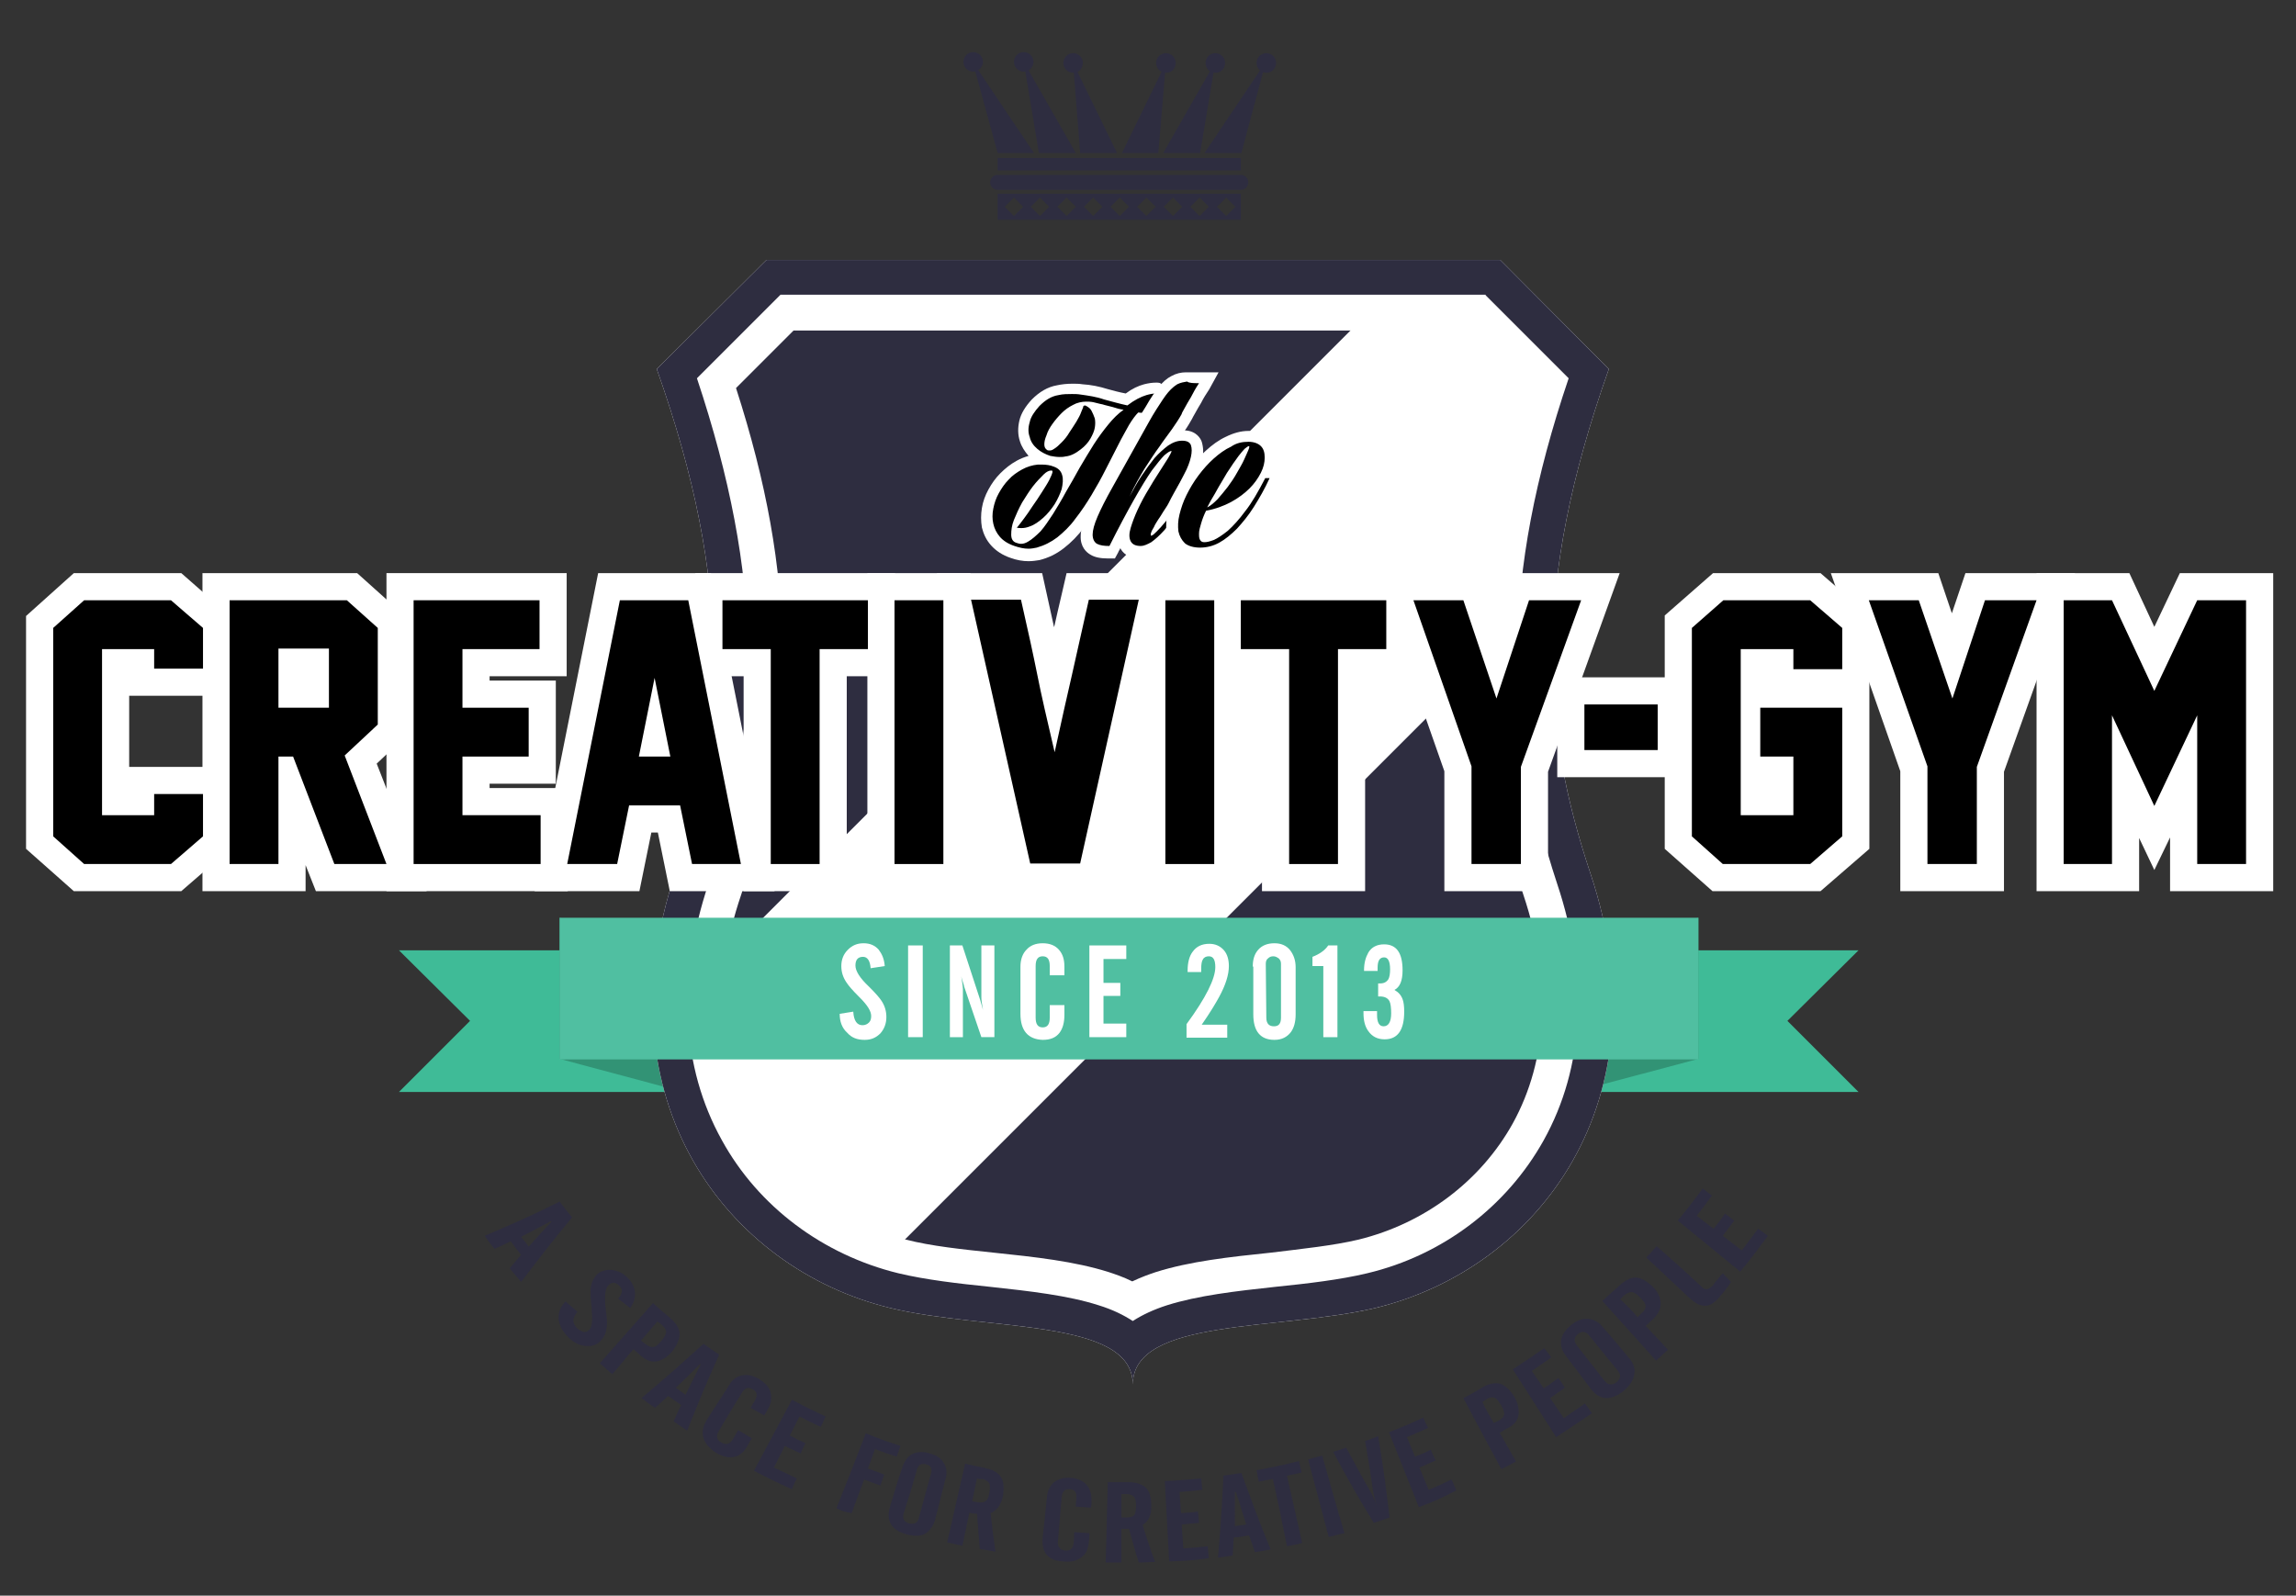 <?xml version="1.0" encoding="utf-8"?>
<!-- Generator: Adobe Illustrator 20.1.0, SVG Export Plug-In . SVG Version: 6.00 Build 0)  -->
<svg version="1.1" id="Layer_1" xmlns="http://www.w3.org/2000/svg" xmlns:xlink="http://www.w3.org/1999/xlink" x="0px" y="0px"
	 viewBox="0 0 423 294" style="enable-background:new 0 0 423 294;" xml:space="preserve">
<rect x="0" y="0" width="423" height="294" fill="#333333" stroke="none"/>
<style type="text/css">
	.st0{fill:#3FBB97;}
	.st1{fill:#329375;}
	.st2{fill:#2E2D40;}
	.st3{fill:#FFFFFF;}
	.st4{fill:#50BFA1;}
	.st5{fill:none;stroke:#2E2D40;stroke-width:2.749;stroke-linecap:round;stroke-miterlimit:10;}
</style>
<polygon class="st0" points="290,201.2 342.4,201.2 329.3,188.1 342.4,175.1 290,175.1 "/>
<polygon class="st1" points="290,201.2 312.9,195.1 312.9,169.1 290,175.1 "/>
<polygon class="st0" points="125.9,201.2 73.5,201.2 86.6,188.1 73.5,175.1 125.9,175.1 "/>
<polygon class="st1" points="125.9,201.2 103.1,195.1 103.1,169.1 125.9,175.1 "/>
<path class="st2" d="M208.8,243.5c-6.5-4.1-16.7-5.2-26.2-6.3c-5.9-0.6-11.9-1.3-16.9-2.5c-13.9-3.4-25.8-12.3-32.5-24.5
	c-7.5-13.5-8.3-29.8-2.5-47.2c10.3-30.8,9.7-58.1-2.1-93.2L144,54.4h129.8L289,69.7c-11.9,35.1-12.4,62.4-2.1,93.2
	c5.8,17.4,5,33.7-2.5,47.2c-6.8,12.2-18.6,21.2-32.5,24.5c-5,1.2-11,1.9-16.9,2.5C225.5,238.3,215.2,239.4,208.8,243.5"/>
<path class="st3" d="M271,60.9l10.6,10.6c-11.1,34.8-11.3,62.4-0.9,93.5c5.2,15.6,4.5,30.2-2,42c-5.9,10.6-16.2,18.4-28.4,21.4
	c-4.6,1.1-10.4,1.7-16.1,2.4c-7.7,0.8-15,1.6-21.3,3.6c-1.2,0.4-2.6,0.9-4.3,1.7c-1.6-0.8-3.1-1.3-4.3-1.7c-6.3-2-13.6-2.8-21.3-3.6
	c-5.7-0.6-11.5-1.2-16.1-2.4c-12.2-3-22.5-10.7-28.4-21.4c-6.5-11.9-7.3-26.4-2-42c10.4-31.2,10.3-58.8-0.9-93.5l10.6-10.6h62.2H271
	 M276.4,47.9h-67.6h-67.6L121,68c14.3,40.3,12.3,66.2,3.4,92.9c-14,41.8,9.6,72.8,39.6,80.1c17.6,4.3,44.7,1.8,44.7,14.1
	c0-12.3,27-9.9,44.7-14.1c30.1-7.3,53.6-38.3,39.6-80.1c-8.9-26.7-10.9-52.6,3.4-92.9L276.4,47.9z"/>
<polygon class="st3" points="284.6,110.5 161.7,233.4 153,234.4 139.5,225 131.4,215.1 125.9,201.2 127.6,182.1 258.1,51.6 
	275.2,51.6 292,69 "/>
<path class="st2" d="M273.7,54.4L289,69.7c-6.2,18.3-9.3,34.6-9.4,49.7c-0.2,14.2,2.2,28,7.3,43.5c5.8,17.4,5,33.7-2.5,47.2
	c-6.8,12.2-18.6,21.2-32.5,24.5c-5,1.2-11,1.9-16.9,2.5c-7.4,0.8-14.3,1.6-20,3.4c-2.5,0.8-4.6,1.8-6.3,2.9
	c-1.7-1.1-3.7-2.1-6.3-2.9c-5.6-1.8-12.6-2.6-20-3.4c-5.9-0.6-11.9-1.3-16.9-2.5c-13.9-3.4-25.8-12.3-32.5-24.5
	c-7.5-13.5-8.3-29.8-2.5-47.2c5.2-15.5,7.5-29.3,7.3-43.5c-0.2-15.1-3.3-31.4-9.4-49.7l15.4-15.4h64.9h65 M276.4,47.9h-67.6h-67.6
	L121,68c14.3,40.3,12.3,66.2,3.4,92.9c-14,41.8,9.6,72.8,39.6,80.1c17.6,4.3,44.7,1.8,44.7,14.1c0-12.3,27-9.9,44.7-14.1
	c30.1-7.3,53.6-38.3,39.6-80.1c-8.9-26.7-10.9-52.6,3.4-92.9L276.4,47.9z"/>
<rect x="103.1" y="169.1" class="st4" width="209.8" height="26.1"/>
<path class="st3" d="M154.7,186.8l2.5-0.4c0.1,1.7,0.7,2.5,1.7,2.5c0.5,0,0.9-0.2,1.2-0.5s0.4-0.7,0.4-1.2c0-0.9-0.7-2-2.1-3.4
	l-0.2-0.2c-1.1-1.1-1.8-1.9-2.2-2.5c-0.7-1-1-2-1-3.1c0-1.2,0.4-2.2,1.2-3s1.7-1.2,2.9-1.2s2.1,0.4,2.8,1.2c0.6,0.8,1,1.7,1.1,3
	l-2.6,0.4c-0.1-1.4-0.6-2.1-1.4-2.1c-0.9,0-1.4,0.5-1.4,1.6c0,1,0.8,2.3,2.5,3.9l0.2,0.2c1,1,1.7,1.8,2.1,2.4c0.6,0.9,0.9,1.9,0.9,3
	c0,1.2-0.4,2.2-1.1,3c-0.8,0.8-1.7,1.2-2.9,1.2c-1.4,0-2.4-0.4-3.2-1.3C155.1,189.4,154.7,188.2,154.7,186.8"/>
<rect x="167.3" y="174.2" class="st3" width="2.7" height="16.9"/>
<path class="st3" d="M175,191.1v-16.9h2.3l3.3,10.1c0.1,0.4,0.3,1,0.5,1.8c-0.2-1.1-0.3-1.9-0.3-2.3v-9.6h2.4v16.9h-2.4l-3.2-9.4
	l0,0v-0.1c-0.2-0.7-0.4-1.2-0.5-1.7c0.2,1.2,0.3,2,0.3,2.3v8.9H175z"/>
<path class="st3" d="M188,186.8v-8.7c0-1.3,0.4-2.4,1.1-3.1c0.7-0.8,1.7-1.2,3-1.2s2.3,0.4,3,1.2s1,1.8,1,3.1v1.6h-2.7V178
	c0-1.2-0.4-1.8-1.3-1.8c-0.9,0-1.3,0.6-1.3,1.8v9.5c0,1.2,0.4,1.8,1.3,1.8c0.9,0,1.3-0.6,1.3-1.8v-2.3h2.7v1.8
	c0,1.4-0.3,2.5-0.9,3.3c-0.7,0.9-1.7,1.3-3.1,1.3C189.4,191.5,188,189.9,188,186.8"/>
<polygon class="st3" points="200.7,191.1 200.7,174.2 207.5,174.2 207.5,176.7 203.3,176.7 203.3,181.1 206.4,181.1 206.4,183.5 
	203.3,183.5 203.3,188.6 207.5,188.6 207.5,191.1 "/>
<path class="st3" d="M218.6,191.1v-2.4c3.6-4.9,5.3-8.4,5.3-10.5c0-1.4-0.4-2-1.2-2c-0.5,0-0.9,0.2-1.1,0.6
	c-0.2,0.3-0.3,0.9-0.3,1.7v0.6h-2.5v-0.3c0-1.4,0.3-2.6,0.9-3.4c0.7-1,1.7-1.5,3.1-1.5c1.1,0,2,0.4,2.7,1.2c0.6,0.7,0.9,1.7,0.9,2.9
	c0,1.6-0.6,3.5-1.8,5.7c-0.6,1.1-1.6,2.8-3.2,5.1h4.7v2.4h-7.5V191.1z"/>
<path class="st3" d="M230.8,178.1c0-1.3,0.3-2.3,1-3.1s1.7-1.2,3-1.2c1.2,0,2.2,0.4,2.9,1.3c0.6,0.8,1,1.8,1,3.1v8.7
	c0,1.4-0.3,2.5-0.9,3.3c-0.7,0.9-1.7,1.4-3,1.4c-2.6,0-3.9-1.6-3.9-4.7v-8.8H230.8z M233.3,187.5c0,1.1,0.5,1.6,1.4,1.6
	s1.3-0.5,1.3-1.6v-9.9c0-0.4-0.1-0.7-0.4-1c-0.3-0.2-0.6-0.4-1-0.4s-0.7,0.1-1,0.4c-0.3,0.2-0.4,0.6-0.4,1L233.3,187.5L233.3,187.5z
	"/>
<path class="st3" d="M241.8,178v-1.7c1.3-0.5,2.3-1.2,2.9-2.1h1.7v16.9h-2.6V178H241.8z"/>
<path class="st3" d="M251.2,186.3h2.5v0.7c0,1.4,0.4,2.1,1.2,2.1c0.9,0,1.4-0.8,1.4-2.4c0-1-0.1-1.8-0.3-2.2
	c-0.3-0.6-0.9-0.9-1.8-0.9h-0.3v-2.4c0,0,0.1,0,0.2,0c0.1,0,0.2,0,0.2,0c0.7,0,1.2-0.3,1.5-0.8c0.2-0.4,0.3-1,0.3-1.8
	c0-1.5-0.4-2.2-1.1-2.2c-0.8,0-1.2,0.6-1.2,1.9c0,0.3,0,0.5,0,0.6h-2.5v-0.1c0-1.4,0.3-2.4,0.8-3.3c0.6-1,1.6-1.5,2.9-1.5
	c2.3,0,3.4,1.6,3.4,4.8c0,1.9-0.5,3.1-1.5,3.6c0.7,0.4,1.2,0.9,1.5,1.7c0.2,0.5,0.3,1.3,0.3,2.3c0,3.4-1.2,5.1-3.6,5.1
	c-1.3,0-2.3-0.5-3-1.5c-0.6-0.8-0.9-1.9-0.9-3.3L251.2,186.3L251.2,186.3z"/>
<path d="M189.6,102.1c-1,0-2-0.2-3-0.5c-1.3-0.5-2.4-1.1-3.1-2c-0.7-0.9-1.2-1.8-1.5-2.9c-0.2-1-0.2-2.1,0-3.2s0.6-2.1,1.1-3.1
	s1.2-1.9,2-2.8c0.8-0.8,1.7-1.6,2.7-2.1c1-0.6,2.1-0.9,3.2-1c0.3,0,0.6,0,0.8,0c0.1,0,0.1,0,0.2,0c-0.5-0.3-1.1-0.6-1.5-1
	c-0.8-0.7-1.4-1.6-1.7-2.6s-0.3-2.1-0.1-3.2c0.3-1.1,1-2.3,2.1-3.4c1.2-1.2,2.6-2,4-2.3c0.9-0.2,1.8-0.3,2.7-0.3
	c0.5,0,1.1,0,1.7,0.1c1.5,0.2,3,0.5,4.5,0.9c1.3,0.4,2.6,0.7,3.8,1c1.3-0.9,2.4-1.5,3.5-1.8c0.7-0.2,1.4-0.3,2-0.3
	c0.4,0,0.8,0,1.1,0.1c1,0.2,1.6,0.7,2,1.4c0.4,0.8,0.4,1.6-0.1,2.4c-0.4,0.6-1.2,1.1-2.3,1.5c-0.6,0.2-1.4,0.3-2.2,0.3
	c-0.4,0-0.9,0-1.4-0.1c-0.4,0.4-0.7,1-1.2,1.8c-0.6,1.1-1.2,2.3-1.9,3.7l-2.3,4.5c-0.8,1.6-1.7,3.2-2.6,4.8c-1,1.6-2,3.1-3,4.4
	c-1.1,1.4-2.3,2.6-3.5,3.6c-1.3,1-2.7,1.7-4.2,2C190.8,102.1,190.2,102.1,189.6,102.1 M187.4,98.4c0,0.5,0.2,0.6,0.3,0.6
	c0.2,0.1,0.3,0.1,0.5,0.1c0.3,0,0.5-0.1,0.8-0.2c0.5-0.3,1-0.7,1.6-1.3c-0.2,0.1-0.3,0.2-0.5,0.2c-0.6,0.3-1.3,0.4-1.9,0.4
	c-0.3,0-0.5,0-0.8-0.1C187.4,98.2,187.4,98.3,187.4,98.4 M195.1,85.3c1,0.6,1.4,1.4,1.5,2c0.1,0.2,0.1,0.4,0.1,0.7
	c0.4-0.8,0.9-1.6,1.4-2.4c0.3-0.5,0.5-0.9,0.8-1.3c-0.8,0.5-1.6,0.8-2.4,0.9C196.1,85.2,195.6,85.3,195.1,85.3
	C195.2,85.3,195.1,85.3,195.1,85.3 M198.1,75.4c-0.7,0.4-1.3,0.8-1.9,1.3c-0.6,0.6-1.1,1.2-1.6,1.8c-0.4,0.7-0.8,1.3-1,1.9
	c-0.2,0.5-0.3,1-0.3,1.4c0,0,0,0,0,0.1c0.1,0,0.1,0,0.2-0.1c0.4-0.2,0.8-0.6,1.2-1c0.4-0.5,0.9-1,1.3-1.7c0.4-0.7,0.9-1.3,1.2-1.9
	c0.4-0.6,0.6-1.2,0.9-1.7C198.1,75.4,198.1,75.4,198.1,75.4C198.2,75.4,198.1,75.4,198.1,75.4 M201.9,75.2c0.3,0.5,0.5,1,0.7,1.6
	c0.1,0.5,0.2,1,0.1,1.6c0.3-0.4,0.5-0.7,0.8-1c0.4-0.6,0.9-1.1,1.4-1.5h-0.1c-0.7-0.2-1.3-0.3-1.9-0.5
	C202.5,75.3,202.2,75.2,201.9,75.2L201.9,75.2"/>
<path class="st3" d="M213,72.5c0.3,0,0.6,0,0.9,0.1c0.7,0.2,1.2,0.5,1.4,0.9c0.3,0.5,0.2,0.9-0.1,1.3s-0.9,0.8-1.8,1.1
	c-0.5,0.2-1.2,0.2-1.9,0.2c-0.5,0-1.1,0-1.8-0.1c-0.5,0.5-1.1,1.3-1.7,2.3c-0.6,1.1-1.3,2.3-2,3.7c-0.7,1.4-1.5,2.9-2.3,4.5
	s-1.7,3.2-2.6,4.7c-0.9,1.5-1.9,3-3,4.4c-1,1.4-2.2,2.5-3.3,3.4c-1.2,0.9-2.4,1.5-3.8,1.9c-0.5,0.1-1,0.2-1.5,0.2
	c-0.9,0-1.7-0.2-2.6-0.5c-1.2-0.4-2.1-1-2.7-1.7c-0.6-0.7-1-1.5-1.2-2.4s-0.2-1.8,0-2.8s0.5-1.9,1-2.8s1.1-1.8,1.8-2.5
	c0.7-0.8,1.6-1.4,2.5-1.9s1.9-0.8,2.9-0.9c0.2,0,0.5,0,0.7,0c0.8,0,1.6,0.1,2.3,0.4c0.8,0.3,1.3,0.8,1.5,1.6
	c0.2,0.7,0.1,1.6-0.1,2.5c-0.3,0.9-0.7,1.8-1.3,2.8c-0.6,0.9-1.3,1.8-2.1,2.5s-1.6,1.3-2.5,1.6c-0.5,0.2-1,0.3-1.5,0.3
	c-0.3,0-0.6,0-0.9-0.1c0.1,0,0.3-0.3,0.7-0.8s0.9-1.2,1.4-1.9c0.5-0.8,1.1-1.6,1.7-2.5s1.1-1.7,1.6-2.5s0.8-1.4,1-1.9
	s0.3-0.8,0.1-0.9c0,0-0.1,0-0.2,0c-0.3,0-0.8,0.2-1.3,0.7c-0.6,0.6-1.3,1.3-2,2.2c-0.7,0.9-1.3,1.9-2,3c-0.6,1.1-1.1,2.2-1.5,3.2
	s-0.5,1.9-0.5,2.7c0,0.8,0.3,1.3,0.9,1.5c0.3,0.1,0.6,0.2,0.9,0.2c0.4,0,0.8-0.1,1.3-0.4c0.7-0.4,1.5-1.1,2.3-1.9
	c0.8-0.9,1.5-2,2.3-3.2c0.8-1.3,1.6-2.6,2.4-4.1c0.8-1.4,1.7-2.9,2.5-4.4c0.9-1.5,1.7-2.9,2.6-4.3c0.9-1.4,1.8-2.6,2.7-3.7
	s1.8-2,2.8-2.7c-0.7-0.1-1.4-0.3-2-0.5c-0.7-0.2-1.3-0.3-1.9-0.5c-0.6-0.1-1.2-0.3-1.7-0.4s-1-0.1-1.3-0.1c-0.8,0-1.7,0.2-2.4,0.6
	c-0.8,0.4-1.5,0.9-2.1,1.5s-1.2,1.3-1.7,2s-0.9,1.4-1.1,2.1c-0.3,0.7-0.4,1.2-0.4,1.7s0.2,0.8,0.5,1c0.1,0.1,0.3,0.1,0.5,0.1
	c0.3,0,0.5-0.1,0.8-0.3c0.5-0.3,0.9-0.7,1.4-1.2s1-1.1,1.4-1.8c0.5-0.7,0.9-1.4,1.3-2c0.4-0.7,0.7-1.2,0.9-1.8
	c0.2-0.5,0.4-0.9,0.4-1.1c0.1,0,0.2-0.1,0.2-0.1c0.2,0,0.3,0.1,0.5,0.2c0.3,0.2,0.6,0.4,0.8,0.8s0.4,0.8,0.6,1.4
	c0.1,0.5,0.1,1.1,0,1.7s-0.4,1.3-0.8,2c-0.4,0.7-1,1.4-1.8,2c-0.9,0.7-1.8,1.2-2.8,1.3c-0.4,0.1-0.8,0.1-1.1,0.1
	c-0.6,0-1.1-0.1-1.7-0.2c-0.9-0.3-1.7-0.7-2.4-1.3c-0.7-0.6-1.2-1.3-1.4-2.2c-0.3-0.8-0.3-1.7,0-2.7c0.2-1,0.9-2,1.8-3
	c1.1-1.1,2.2-1.8,3.5-2c0.8-0.2,1.7-0.2,2.5-0.2c0.5,0,1,0,1.6,0.1c1.4,0.2,2.9,0.4,4.3,0.9c1.5,0.4,2.9,0.8,4.3,1.1
	c1.3-1,2.5-1.6,3.5-1.9C211.9,72.6,212.5,72.5,213,72.5 M213,70.5c-0.7,0-1.4,0.1-2.2,0.3c-1.1,0.3-2.2,0.8-3.4,1.7
	c-1.1-0.2-2.2-0.5-3.3-0.8c-1.6-0.5-3.1-0.8-4.7-0.9c-0.6-0.1-1.2-0.1-1.8-0.1c-1,0-2,0.1-2.9,0.3c-1.7,0.3-3.2,1.2-4.6,2.6
	c-1.2,1.3-2,2.6-2.3,3.9s-0.3,2.6,0.1,3.8c0.3,1,0.9,1.9,1.6,2.7c-0.7,0.2-1.5,0.5-2.2,0.9c-1.1,0.6-2.1,1.4-3,2.3s-1.6,1.9-2.2,3
	c-0.6,1.1-1,2.2-1.2,3.4c-0.2,1.2-0.2,2.4,0,3.6c0.3,1.2,0.8,2.3,1.7,3.3s2.1,1.8,3.6,2.3c1.1,0.4,2.2,0.6,3.3,0.6
	c0.7,0,1.4-0.1,2-0.2c1.6-0.4,3.1-1.1,4.5-2.2c1.3-1,2.6-2.3,3.7-3.8c1.1-1.4,2.1-2.9,3.1-4.5s1.9-3.2,2.7-4.9l2.3-4.5
	c0.7-1.4,1.3-2.6,1.9-3.6c0.3-0.5,0.6-0.9,0.8-1.2c0.3,0,0.6,0,0.9,0c1,0,1.8-0.1,2.5-0.3c1.4-0.4,2.3-1,2.8-1.9
	c0.7-1.1,0.8-2.3,0.1-3.4c-0.4-0.7-1.1-1.5-2.7-1.9C213.9,70.5,213.5,70.5,213,70.5"/>
<path d="M209.9,101.9c-1.8,0-2.5-0.8-2.8-1.5c-0.3-0.8-0.4-1.8-0.1-3c-0.6,1.2-1.3,2.5-2,4l-0.3,0.6h-0.6c-1.2,0-2.1-0.2-2.8-0.6
	c-0.6-0.3-1.3-1.1-1.3-2.6c0-0.9,0.4-2.1,1-3.7c0.6-1.4,1.6-3.3,2.8-5.6c1.9-3.4,3.5-6.3,4.8-8.5c1.3-2.3,2.4-4.2,3.2-5.6
	c0.9-1.5,1.6-2.6,2.3-3.3c0.7-0.9,1.4-1.4,2.1-1.8c0.7-0.4,1.4-0.5,2.2-0.6c0.6,0,1.4,0,2.4,0h1.8l-0.9,1.5
	c-0.6,0.9-1.1,1.8-1.5,2.5s-0.8,1.3-1.1,1.9s-0.5,1-0.6,1.2c-0.5,1-1.1,2-1.9,3c-0.2,0.3-0.5,0.6-0.7,1c0.6-0.2,1.2-0.3,1.8-0.3
	c1.7,0,2.3,0.9,2.6,1.5c0.3,0.8,0.3,1.7,0,2.8c-0.3,1-0.7,2.1-1.3,3.3c0,0.1-0.1,0.1-0.1,0.2c0.1-0.2,0.7-1.2,0.7-1.2h3l-0.8,1.5
	c-1.3,2.4-2.6,4.4-3.7,6.1c-1.1,1.7-2.1,3-3.1,4.1s-1.8,1.9-2.7,2.4C211.5,101.6,210.7,101.9,209.9,101.9"/>
<path class="st3" d="M220.9,70.6c-0.6,0.9-1.1,1.8-1.5,2.6c-0.4,0.7-0.8,1.3-1.1,1.9s-0.6,1-0.6,1.2c-0.5,0.9-1.1,1.8-1.8,2.8
	s-1.5,2-2.3,3.2c-0.9,1.2-1.7,2.5-2.7,4c-0.9,1.5-1.9,3.2-2.8,5.2c0.7-1.3,1.4-2.6,2.2-3.8c0.8-1.2,1.6-2.3,2.4-3.3
	c0.8-0.9,1.7-1.7,2.5-2.3c0.9-0.6,1.7-0.9,2.6-0.9c0.9,0,1.4,0.3,1.6,0.8c0.2,0.6,0.2,1.3,0,2.2c-0.2,0.9-0.6,2-1.2,3.1
	c-0.6,1.2-1.2,2.3-1.9,3.5c-0.4,0.7-0.7,1.3-1,1.9s-0.7,1.1-1,1.6s-0.6,1-0.9,1.4c-0.3,0.5-0.6,0.9-0.8,1.4
	c-0.1,0.2-0.3,0.5-0.4,0.7c-0.1,0.3-0.2,0.5-0.2,0.6c0,0.2,0,0.3,0.1,0.3l0,0c0.1,0,0.2-0.1,0.4-0.2c0.8-0.7,1.9-1.9,3.2-3.6
	s2.8-4.1,4.6-7.2h0.8c-1.3,2.4-2.5,4.4-3.6,6s-2.1,3-3,4s-1.7,1.7-2.4,2.2c-0.7,0.4-1.4,0.7-1.9,0.7c-1,0-1.6-0.3-1.9-0.9
	c-0.3-0.6-0.3-1.4,0-2.4s0.7-2.1,1.3-3.4s1.3-2.6,2.1-3.9c0.5-0.9,1.1-1.8,1.6-2.6c0.5-0.8,1-1.6,1.4-2.2s0.7-1.1,0.9-1.5
	s0.3-0.6,0.2-0.6c-0.3,0-0.7,0.3-1.3,0.8c-0.6,0.6-1.3,1.5-2.3,2.8c-0.9,1.3-2,3.1-3.3,5.4s-2.8,5.1-4.5,8.5l0,0
	c-1,0-1.7-0.1-2.3-0.4c-0.5-0.3-0.8-0.9-0.8-1.7c0-0.8,0.3-1.9,0.9-3.3c0.6-1.4,1.5-3.2,2.8-5.5c1.9-3.4,3.5-6.3,4.8-8.6
	c1.3-2.3,2.3-4.2,3.2-5.6s1.6-2.5,2.2-3.2c0.6-0.7,1.2-1.2,1.7-1.5c0.6-0.3,1.2-0.4,1.8-0.5C219.1,70.6,219.9,70.6,220.9,70.6
	 M224.5,68.6h-3.6c-1,0-1.8,0-2.4,0c-0.9,0-1.8,0.2-2.7,0.7c-0.8,0.4-1.6,1.1-2.4,2.1c-0.6,0.8-1.4,1.9-2.3,3.5
	c-0.9,1.4-2,3.3-3.2,5.6c-1.3,2.3-2.9,5.1-4.8,8.5c-1.3,2.3-2.2,4.2-2.9,5.7c-0.7,1.7-1.1,3-1.1,4c-0.1,2.1,1.1,3.1,1.8,3.5
	c0.8,0.5,1.9,0.7,3.3,0.7h1.2l0.6-1.1c0.1-0.3,0.3-0.5,0.4-0.8c0.4,0.8,1.4,1.9,3.6,1.9c1,0,2-0.3,3-1c0.9-0.6,1.8-1.4,2.9-2.5
	c1-1.1,2-2.5,3.2-4.2c1.1-1.7,2.4-3.7,3.7-6.2l1.7-3h-3.4c0.1-0.4,0.2-0.8,0.3-1.1c0.4-1.3,0.3-2.5,0-3.5c-0.2-0.6-1-2-3.1-2.1
	c0.5-0.7,0.9-1.4,1.3-2.1l0,0l0,0c0.1-0.2,0.3-0.6,0.6-1.1c0.3-0.6,0.7-1.2,1.1-1.9l0,0l0,0c0.4-0.8,0.9-1.6,1.5-2.5L224.5,68.6z"/>
<path d="M220.9,101.9c-1.5,0-2.7-0.4-3.5-1.1s-1.3-1.7-1.5-2.8c-0.2-1-0.1-2.2,0.2-3.5c0.3-1.2,0.8-2.5,1.4-3.8
	c0.6-1.3,1.4-2.5,2.3-3.7c0.9-1.2,1.9-2.3,3-3.3s2.2-1.8,3.4-2.4c1.3-0.6,2.5-1,3.8-1s2.3,0.4,3,1.1c0.6,0.7,1,1.7,1,2.8
	c0,0.9-0.2,1.8-0.6,2.8h2l-0.7,1.4c-1,2-2,3.8-3,5.4s-2.1,3-3.3,4.2s-2.4,2.1-3.6,2.8C223.6,101.5,222.3,101.9,220.9,101.9
	 M222.9,95c-0.3,0.6-0.5,1.2-0.6,1.7c-0.2,0.6-0.3,1.2-0.4,1.6c0,0.3,0,0.5,0,0.6c0.2,0,0.6-0.1,1.3-0.4c0.6-0.2,1.4-0.8,2.3-1.5
	c0.9-0.8,2-2,3.1-3.5c0.4-0.6,0.9-1.2,1.4-2c-0.8,0.7-1.7,1.3-2.7,1.8C226,94.1,224.5,94.6,222.9,95"/>
<path class="st3" d="M230,81.4c1,0,1.8,0.3,2.3,0.8s0.7,1.2,0.7,2.1s-0.2,1.8-0.7,2.8s-1.2,2-2.1,2.9c-0.9,0.9-2.1,1.8-3.4,2.5
	c-1.3,0.7-2.9,1.3-4.6,1.6c-0.4,0.8-0.7,1.6-0.9,2.3c-0.2,0.7-0.4,1.3-0.4,1.9c0,0.5,0,0.9,0.2,1.2c0.2,0.3,0.4,0.4,0.8,0.4
	c0.4,0,0.9-0.1,1.7-0.4c0.7-0.3,1.6-0.9,2.6-1.7c1-0.9,2.1-2.1,3.2-3.6c1.2-1.5,2.4-3.6,3.7-6.1h0.8c-0.9,2-1.9,3.7-2.9,5.3
	s-2.1,2.9-3.1,4c-1.1,1.1-2.2,2-3.3,2.6s-2.3,0.9-3.5,0.9s-2.2-0.3-2.8-0.8c-0.6-0.6-1-1.3-1.2-2.2c-0.1-0.9-0.1-1.9,0.2-3.1
	s0.7-2.4,1.3-3.6s1.3-2.4,2.2-3.6s1.8-2.2,2.8-3.1s2.1-1.7,3.2-2.2C227.8,81.6,228.9,81.4,230,81.4 M222.4,93.5
	c0.6-0.3,1.2-0.8,1.9-1.5c0.6-0.7,1.3-1.5,1.9-2.3c0.6-0.8,1.2-1.7,1.7-2.6s1-1.7,1.3-2.4s0.6-1.3,0.8-1.8s0.2-0.7,0.1-0.7
	c-0.2,0-0.4,0.2-0.8,0.5c-0.3,0.3-0.7,0.8-1.1,1.3c-0.4,0.6-0.9,1.2-1.4,2c-0.5,0.7-1,1.5-1.5,2.4c-0.5,0.8-1,1.7-1.5,2.6
	C223.3,91.8,222.8,92.7,222.4,93.5 M230,79.4c-1.4,0-2.8,0.4-4.2,1.1c-1.3,0.6-2.5,1.5-3.6,2.5s-2.2,2.1-3.1,3.4
	c-0.9,1.3-1.8,2.6-2.4,3.9c-0.7,1.3-1.2,2.7-1.5,4c-0.4,1.4-0.4,2.7-0.3,3.9c0.2,1.4,0.8,2.5,1.8,3.4s2.4,1.3,4.2,1.3
	c1.5,0,3.1-0.4,4.5-1.1c1.3-0.7,2.6-1.7,3.8-3c1.2-1.2,2.3-2.7,3.4-4.3c1-1.6,2.1-3.5,3-5.5l1.4-2.9h-2.2c0.2-0.6,0.2-1.2,0.2-1.8
	c0-1.4-0.4-2.5-1.2-3.4C232.9,79.9,231.7,79.4,230,79.4 M223.6,95.8c0.8-0.2,1.6-0.4,2.4-0.7c-0.4,0.5-0.8,0.8-1.2,1.2
	c-0.8,0.7-1.4,1.1-1.8,1.3c0-0.2,0.1-0.4,0.2-0.5C223.3,96.6,223.4,96.3,223.6,95.8"/>
<path class="st2" d="M89.3,227.7c5.6-2.4,8.4-3.6,13.8-6.3c0.9,1.2,1.4,1.8,2.3,2.9c-3.9,4.7-5.7,7.1-9.4,11.9
	c-0.8-1-1.3-1.5-2.1-2.5c0.8-1,1.3-1.5,2.1-2.5c-0.8-1-1.2-1.5-1.9-2.5c-1.2,0.6-1.8,0.9-3,1.4C90.4,229.3,90,228.7,89.3,227.7
	 M96,227.9c0.6,0.7,0.9,1.1,1.4,1.8c1.7-1.9,2.5-2.8,4.2-4.6c0-0.1-0.1-0.1-0.1-0.1C99.4,226.1,98.3,226.7,96,227.9"/>
<path class="st2" d="M104.2,239.8c0.9,0.8,1.3,1.1,2.2,1.9c-1,1.1-1,2.1-0.1,3c0.4,0.4,0.8,0.6,1.2,0.7s0.8-0.1,1.1-0.4
	c0.5-0.6,0.6-1.8,0.4-3.8c0-0.1,0-0.2,0-0.3c-0.2-1.5-0.2-2.6-0.2-3.3c0.1-1.2,0.5-2,1.1-2.7c0.7-0.7,1.7-1,2.8-0.9
	c1.1,0.1,2.1,0.6,2.9,1.4c0.9,0.9,1.3,1.8,1.4,2.9c0,1-0.3,1.9-0.9,2.7c-0.9-0.7-1.3-1-2.2-1.7c0.8-1,0.9-1.8,0.2-2.4
	c-0.7-0.7-1.4-0.7-2-0.1c-0.6,0.6-0.8,2-0.5,4.3c0,0.1,0,0.1,0,0.2c0.2,1.4,0.3,2.4,0.2,3.1c-0.1,1-0.4,1.9-1.1,2.6
	c-0.7,0.8-1.6,1.1-2.8,1c-1.1-0.1-2.2-0.6-3.2-1.6c-1.1-1.1-1.7-2.3-1.8-3.5C102.9,241.7,103.3,240.7,104.2,239.8"/>
<path class="st2" d="M110.5,251.2c3.9-4.4,5.9-6.7,9.8-11.1c1.2,1.1,1.8,1.6,3,2.6s1.9,2,1.9,3.1c0,0.9-0.4,1.9-1.2,3
	c-0.7,0.9-1.6,1.6-2.5,1.9c-1.1,0.4-2.3,0.1-3.3-0.8c-0.6-0.5-0.9-0.8-1.5-1.3c-1.6,1.8-2.3,2.8-3.9,4.6
	C111.9,252.4,111.4,252,110.5,251.2 M118.1,247c0.3,0.3,0.5,0.4,0.9,0.7c0.6,0.5,1.2,0.6,1.7,0.4c0.3-0.1,0.7-0.5,1.2-1.1
	s0.7-1,0.8-1.4c0.1-0.5-0.2-1-0.8-1.5c-0.3-0.3-0.5-0.4-0.8-0.6C119.9,244.9,119.3,245.6,118.1,247"/>
<path class="st2" d="M118.2,257.6c4.6-3.9,6.9-5.9,11.4-10c1.1,0.8,1.7,1.2,2.9,2c-2.5,5.5-3.6,8.3-5.9,14c-1-0.7-1.5-1-2.5-1.7
	c0.5-1.2,0.8-1.8,1.4-3c-1-0.7-1.4-1-2.4-1.7c-1,0.9-1.4,1.3-2.4,2.2C119.6,258.7,119.1,258.3,118.2,257.6 M124.5,255.7
	c0.7,0.5,1.1,0.8,1.8,1.3c1.1-2.3,1.7-3.4,2.8-5.6c-0.1,0-0.1-0.1-0.1-0.1C127.2,253.1,126.3,254,124.5,255.7"/>
<path class="st2" d="M130.3,261.5c1.6-2.6,2.5-3.8,4.1-6.4c0.6-1,1.4-1.5,2.4-1.7s2.1,0.1,3.2,0.8c1.1,0.7,1.8,1.5,2,2.5
	c0.2,0.9,0.1,1.9-0.5,2.9c-0.3,0.5-0.4,0.7-0.7,1.2c-1-0.6-1.5-0.8-2.5-1.4c0.3-0.6,0.5-0.8,0.8-1.4c0.5-0.9,0.4-1.6-0.4-2
	c-0.8-0.5-1.5-0.3-2,0.6c-1.7,2.8-2.6,4.2-4.3,7.1c-0.5,0.9-0.4,1.6,0.5,2.1s1.6,0.3,2.1-0.6c0.4-0.7,0.6-1,1-1.7
	c1,0.6,1.5,0.9,2.5,1.5c-0.3,0.5-0.5,0.8-0.8,1.4c-0.6,1.1-1.4,1.8-2.3,2c-1.1,0.3-2.3,0-3.6-0.8
	C129.3,265.9,128.8,263.8,130.3,261.5"/>
<path class="st2" d="M138.9,271c2.8-5.2,4.2-7.9,7-13.1c2.4,1.3,3.7,1.9,6.2,3.1c-0.4,0.8-0.5,1.2-0.9,1.9c-1.6-0.7-2.3-1.1-3.9-1.9
	c-0.7,1.4-1.1,2.1-1.8,3.5c1.1,0.6,1.7,0.9,2.9,1.4c-0.4,0.8-0.6,1.2-0.9,1.9c-1.2-0.6-1.8-0.8-2.9-1.4c-0.8,1.6-1.2,2.4-2,4
	c1.7,0.8,2.5,1.2,4.2,2c-0.4,0.8-0.6,1.2-0.9,2C143,273.1,141.6,272.4,138.9,271"/>
<path class="st2" d="M154.1,277.9c2.2-5.5,3.3-8.3,5.4-13.8c2.5,1,3.8,1.5,6.4,2.3c-0.3,0.8-0.4,1.2-0.7,2c-1.6-0.5-2.4-0.8-4-1.4
	c-0.5,1.5-0.8,2.2-1.3,3.6c1.2,0.4,1.8,0.6,3,1.1c-0.3,0.8-0.4,1.2-0.7,2c-1.2-0.4-1.8-0.6-3-1.1c-0.9,2.5-1.4,3.7-2.3,6.2
	C155.7,278.6,155.1,278.4,154.1,277.9"/>
<path class="st2" d="M166.3,270.2c0.4-1.1,1-1.9,1.8-2.3c0.9-0.4,2-0.5,3.2-0.1c1.2,0.3,2.1,0.9,2.6,1.8c0.5,0.8,0.6,1.8,0.3,2.9
	c-0.8,2.9-1.1,4.4-1.9,7.4c-0.3,1.2-0.9,2-1.7,2.6c-0.9,0.6-2.1,0.6-3.6,0.2c-2.9-0.8-3.8-2.6-3-5.2
	C164.9,274.5,165.3,273.1,166.3,270.2 M169.3,279.6c0.9-3.2,1.3-4.8,2.2-8c0.3-1,0-1.6-0.9-1.8c-0.9-0.2-1.5,0.1-1.7,1.1
	c-0.9,3.2-1.4,4.8-2.4,7.9c-0.3,1,0,1.6,1,1.9C168.5,280.9,169.1,280.6,169.3,279.6"/>
<path class="st2" d="M178.6,278.7c-0.5,2.4-0.8,3.7-1.3,6.1c-1.1-0.2-1.7-0.4-2.8-0.6c1.3-5.8,2-8.7,3.3-14.5
	c1.5,0.3,2.2,0.5,3.7,0.8s2.5,0.9,3,1.8c0.4,0.8,0.5,1.8,0.3,3.2c-0.3,1.7-1.1,2.8-2.3,3.3c0.3,2.9,0.5,4.3,0.9,7.1
	c-1.2-0.2-1.8-0.3-2.9-0.5c-0.2-2.6-0.3-3.9-0.5-6.5C179.4,278.9,179.2,278.9,178.6,278.7 M180,272.4c-0.4,1.7-0.5,2.5-0.9,4.2
	c0.4,0.1,0.6,0.1,1.1,0.2c0.7,0.1,1.2,0,1.6-0.4c0.2-0.3,0.4-0.8,0.5-1.5s0.1-1.2,0-1.5c-0.2-0.4-0.6-0.7-1.3-0.9
	C180.5,272.6,180.3,272.5,180,272.4"/>
<path class="st2" d="M192.1,283.3c0.3-3,0.5-4.5,0.8-7.6c0.1-1.1,0.6-2,1.3-2.6c0.8-0.6,1.8-0.9,3.1-0.8c1.2,0.1,2.2,0.5,2.9,1.3
	c0.6,0.7,0.9,1.6,0.9,2.8c0,0.6,0,0.9-0.1,1.4c-1.1-0.1-1.7-0.1-2.8-0.2c0-0.7,0.1-1,0.1-1.6c0.1-1-0.3-1.6-1.2-1.6
	c-0.9-0.1-1.4,0.4-1.5,1.4c-0.3,3.3-0.4,4.9-0.7,8.2c-0.1,1,0.4,1.6,1.3,1.7c1,0.1,1.5-0.4,1.6-1.4c0.1-0.8,0.1-1.2,0.1-2
	c1.1,0.1,1.7,0.1,2.8,0.2c0,0.6,0,0.9-0.1,1.5c-0.1,1.2-0.4,2.2-1.2,2.8c-0.8,0.7-2,1.1-3.5,0.9
	C193.2,287.6,191.8,286.1,192.1,283.3"/>
<path class="st2" d="M206.6,281.7c0,2.5,0,3.7,0,6.2c-1.2,0-1.7,0-2.9,0c0.2-5.9,0.2-8.9,0.4-14.8c1.5,0,2.3,0,3.8,0
	s2.6,0.4,3.3,1.1c0.6,0.7,0.9,1.7,0.9,3.1c0.1,1.8-0.5,3-1.6,3.7c0.9,2.7,1.3,4.1,2.3,6.8c-1.2,0-1.8,0.1-3,0.1
	c-0.8-2.5-1.1-3.7-1.8-6.2C207.4,281.7,207.1,281.7,206.6,281.7 M206.6,275.3c0,1.7,0,2.6,0,4.3c0.4,0,0.6,0,1.1,0
	c0.7,0,1.2-0.2,1.4-0.7c0.1-0.3,0.2-0.8,0.2-1.5s-0.1-1.2-0.3-1.5c-0.3-0.4-0.7-0.6-1.4-0.6C207.2,275.3,207,275.3,206.6,275.3"/>
<path class="st2" d="M215.4,287.7c-0.3-5.9-0.5-8.9-0.8-14.8c2.7-0.1,4-0.3,6.7-0.5c0.1,0.9,0.1,1.3,0.2,2.1
	c-1.7,0.2-2.5,0.3-4.2,0.4c0.1,1.6,0.2,2.3,0.3,3.9c1.3-0.1,1.9-0.1,3.1-0.3c0.1,0.9,0.1,1.3,0.2,2.1c-1.3,0.1-1.9,0.2-3.2,0.3
	c0.1,1.8,0.2,2.6,0.3,4.4c1.8-0.1,2.7-0.2,4.5-0.4c0.1,0.9,0.1,1.3,0.2,2.2C219.9,287.5,218.4,287.6,215.4,287.7"/>
<path class="st2" d="M224.4,287c0.5-6,0.7-9.1,1-15.1c1.3-0.2,2-0.3,3.3-0.5c2.1,5.7,3.1,8.5,5.4,14.1c-1.2,0.2-1.8,0.3-2.9,0.5
	c-0.4-1.2-0.6-1.8-1.1-3.1c-1.1,0.2-1.7,0.3-2.8,0.4c-0.1,1.3-0.1,2-0.2,3.3C226.1,286.8,225.6,286.8,224.4,287 M227.5,281.2
	c0.8-0.1,1.3-0.2,2.1-0.3c-0.8-2.4-1.1-3.6-1.9-6c-0.1,0-0.1,0-0.2,0C227.5,277.5,227.5,278.7,227.5,281.2"/>
<path class="st2" d="M231.9,273c-0.2-0.8-0.2-1.3-0.4-2.1c3.1-0.6,4.7-0.9,7.8-1.7c0.2,0.8,0.3,1.2,0.5,2.1
	c-1.1,0.3-1.6,0.4-2.7,0.6c1.1,4.9,1.7,7.4,2.8,12.4c-1.1,0.3-1.7,0.4-2.8,0.6c-1-5-1.5-7.5-2.6-12.4
	C233.5,272.7,233,272.8,231.9,273"/>
<path class="st2" d="M244.8,283.2c-1.5-5.7-2.3-8.6-3.8-14.3c1-0.3,1.5-0.4,2.6-0.7c1.6,5.7,2.4,8.6,4.1,14.3
	C246.6,282.7,246,282.9,244.8,283.2"/>
<path class="st2" d="M245.6,267.5c1-0.3,1.5-0.4,2.4-0.8c1.7,3.1,2.5,4.7,4.3,7.8c0.5,0.9,1,1.9,1.3,2.8c0,0.1,0.1,0.2,0.1,0.3
	c-0.4-1.3-0.7-2.4-0.8-3.3c-0.5-3.5-0.8-5.3-1.4-8.8c1-0.3,1.5-0.5,2.4-0.9c1,6,1.4,9,2.1,15c-1.1,0.4-1.7,0.6-2.9,1
	C250,275.5,248.5,272.9,245.6,267.5"/>
<path class="st2" d="M261.4,277.7c-2.2-5.5-3.3-8.3-5.5-13.8c2.5-1,3.8-1.5,6.3-2.7c0.4,0.8,0.5,1.2,0.9,1.9
	c-1.6,0.7-2.4,1.1-3.9,1.7c0.6,1.4,0.9,2.2,1.5,3.6c1.2-0.5,1.8-0.7,2.9-1.3c0.3,0.8,0.5,1.2,0.9,2c-1.2,0.5-1.8,0.8-3,1.3
	c0.7,1.6,1,2.4,1.7,4.1c1.7-0.7,2.6-1.1,4.2-1.9c0.4,0.8,0.6,1.2,0.9,2C265.7,276,264.3,276.6,261.4,277.7"/>
<path class="st2" d="M276.6,270.7c-2.8-5.2-4.2-7.8-7-13.1c1.4-0.7,2.1-1.1,3.4-1.9c1.3-0.8,2.5-1,3.5-0.7c0.8,0.3,1.6,1,2.4,2.2
	c0.6,1,0.9,2,0.9,3c0,1.2-0.6,2.2-1.8,2.8c-0.7,0.4-1,0.6-1.7,1c1.2,2.1,1.8,3.2,3,5.3C278.1,269.9,277.6,270.2,276.6,270.7
	 M275.2,262.2c0.4-0.2,0.6-0.3,1-0.5c0.7-0.4,1-0.9,0.9-1.4c0-0.3-0.2-0.8-0.6-1.5c-0.4-0.6-0.7-1-1-1.2c-0.4-0.2-1-0.2-1.6,0.2
	c-0.3,0.2-0.5,0.3-0.8,0.5C273.8,259.8,274.3,260.6,275.2,262.2"/>
<path class="st2" d="M286.7,264.8c-3.2-5-4.8-7.5-8-12.5c2.3-1.5,3.5-2.3,5.8-3.9c0.5,0.7,0.8,1,1.3,1.7c-1.4,1-2.1,1.5-3.6,2.5
	c0.9,1.3,1.3,1.9,2.2,3.2c1.1-0.7,1.6-1.1,2.7-1.9c0.5,0.7,0.7,1,1.2,1.8c-1.1,0.8-1.6,1.1-2.7,1.9c1,1.5,1.5,2.2,2.5,3.7
	c1.6-1.1,2.3-1.6,3.9-2.7c0.5,0.7,0.8,1.1,1.3,1.8C290.6,262.2,289.3,263.1,286.7,264.8"/>
<path class="st2" d="M288.4,249.7c-0.7-0.9-0.9-1.9-0.8-2.8c0.2-1,0.8-1.9,1.9-2.8c1-0.8,2-1.2,3.1-1.1c1,0.1,1.8,0.5,2.6,1.4
	c2,2.3,3,3.5,4.9,5.8c0.8,0.9,1.2,1.9,1,2.9c-0.1,1.1-0.8,2.2-2,3.2c-2.4,1.9-4.5,1.7-6.1-0.5C291.1,253.3,290.2,252.1,288.4,249.7
	 M298,252.5c-2.1-2.6-3.1-3.8-5.2-6.4c-0.6-0.8-1.3-0.9-2.1-0.3c-0.7,0.6-0.8,1.3-0.2,2.1c2,2.6,3.1,3.9,5.1,6.5
	c0.6,0.8,1.4,0.9,2.2,0.3C298.6,254,298.7,253.3,298,252.5"/>
<path class="st2" d="M305.1,250.7c-4-4.4-5.9-6.6-9.9-11c1.2-1.1,1.8-1.6,3-2.7c1.2-1.1,2.3-1.7,3.3-1.6c0.9,0.1,1.8,0.6,2.8,1.5
	c0.9,0.8,1.4,1.7,1.6,2.7c0.2,1.2-0.2,2.3-1.2,3.3c-0.6,0.6-0.9,0.8-1.5,1.4c1.6,1.8,2.5,2.6,4.1,4.4
	C306.4,249.5,306,249.9,305.1,250.7 M301.7,242.7c0.3-0.3,0.5-0.5,0.8-0.8c0.6-0.5,0.8-1.1,0.6-1.6c-0.1-0.3-0.4-0.7-1-1.3
	c-0.5-0.5-0.9-0.8-1.3-0.9c-0.5-0.1-1,0.1-1.6,0.6c-0.3,0.3-0.4,0.4-0.7,0.7C299.9,240.7,300.5,241.3,301.7,242.7"/>
<path class="st2" d="M316.6,239.2c-0.8,0.9-1.6,1.4-2.5,1.4s-1.8-0.5-2.8-1.4c-3.2-3-4.8-4.5-8-7.5c0.8-0.8,1.1-1.2,1.9-2.1
	c3.4,3,5.1,4.5,8.4,7.6c0.6,0.6,1.3,0.4,2-0.4c0.1-0.1,0.2-0.2,0.2-0.3c0.1-0.1,0.6-0.8,1.6-1.9c0.6,0.6,0.9,1,1.5,1.6
	C318.1,237.5,317.6,238,316.6,239.2"/>
<path class="st2" d="M320.6,234.3c-4.6-3.8-6.9-5.6-11.5-9.4c1.9-2.3,2.8-3.5,4.6-5.9c0.7,0.5,1,0.8,1.7,1.3
	c-1.1,1.5-1.7,2.3-2.8,3.7c1.2,1,1.8,1.4,3.1,2.4c0.9-1.1,1.3-1.6,2.1-2.8c0.7,0.5,1,0.8,1.7,1.3c-0.8,1.1-1.3,1.7-2.1,2.8
	c1.4,1.1,2.1,1.6,3.5,2.7c1.2-1.6,1.8-2.4,3-4c0.7,0.5,1.1,0.8,1.8,1.3C323.7,230.4,322.7,231.8,320.6,234.3"/>
<polygon points="37.4,154.1 31.5,159.2 15.5,159.2 9.8,154.1 9.8,115.7 15.5,110.6 31.5,110.6 37.4,115.7 37.4,123.2 28.4,123.2 
	28.4,119.6 18.8,119.6 18.8,150.2 28.4,150.2 28.4,146.3 37.4,146.3 "/>
<polygon class="st3" points="33.4,164.2 13.6,164.2 4.8,156.4 4.8,113.5 13.6,105.6 33.4,105.6 42.4,113.5 42.4,128.2 23.8,128.2 
	23.8,141.3 42.4,141.3 42.4,156.4 "/>
<path d="M71.2,159.2h-9.6L54,139.4h-2.7v19.8h-9v-48.6h21.6l5.7,5.1v17.8l-6.1,5.7L71.2,159.2z M51.3,130.4h9.3v-10.9h-9.3V130.4z"
	/>
<path class="st3" d="M78.6,164.2H58.2l-1.9-4.8v4.8h-19v-58.6h28.5l8.8,7.9v22.3l-5.2,4.9L78.6,164.2z M57.8,135.4l0.7,1.7l1.8-1.7
	H57.8z"/>
<polygon points="99.6,159.2 76.2,159.2 76.2,110.6 99.4,110.6 99.4,119.6 85.2,119.6 85.2,130.4 97.4,130.4 97.4,139.4 85.2,139.4 
	85.2,150.2 99.6,150.2 "/>
<polygon class="st3" points="104.6,164.2 71.2,164.2 71.2,105.6 104.4,105.6 104.4,124.6 90.2,124.6 90.2,125.4 102.4,125.4 
	102.4,144.4 90.2,144.4 90.2,145.2 104.6,145.2 "/>
<path d="M127.5,159.2l-2.2-10.8h-9.4l-2.2,10.8h-9.2l9.7-48.6h12.6l9.7,48.6H127.5z M123.5,139.4l-2.9-14.5l-2.9,14.5H123.5z"/>
<polygon class="st3" points="121.8,105.6 131,105.6 142.7,164.2 123.4,164.2 121.2,153.4 120,153.4 117.8,164.2 98.5,164.2 
	110.2,105.6 119.3,105.6 "/>
<polygon points="159.9,119.6 151,119.6 151,159.2 142,159.2 142,119.6 133.1,119.6 133.1,110.6 159.9,110.6 "/>
<polygon class="st3" points="156,164.2 137,164.2 137,124.6 128.1,124.6 128.1,105.6 164.9,105.6 164.9,124.6 156,124.6 "/>
<rect x="164.8" y="110.6" width="9" height="48.6"/>
<rect x="159.8" y="105.6" class="st3" width="19" height="58.6"/>
<path d="M194.3,138.6c1.3-6,2.4-10.8,3.2-14.3s1.8-8.1,3.1-13.8h9.2L199,159.1h-9.2l-10.9-48.6h9.2c1.3,5.7,2.3,10.3,3,13.8
	C191.8,127.9,192.9,132.6,194.3,138.6"/>
<path class="st3" d="M202.9,164.2h-17.2l-13.1-58.6H192l2.2,10c0.4-1.9,0.9-3.9,1.4-6.1l0.9-3.9h19.4L202.9,164.2z"/>
<rect x="214.7" y="110.6" width="9" height="48.6"/>
<rect x="209.7" y="105.6" class="st3" width="19" height="58.6"/>
<polygon points="255.4,119.6 246.5,119.6 246.5,159.2 237.5,159.2 237.5,119.6 228.6,119.6 228.6,110.6 255.4,110.6 "/>
<polygon class="st3" points="251.5,164.2 232.5,164.2 232.5,124.6 223.6,124.6 223.6,105.6 260.4,105.6 260.4,124.6 251.5,124.6 "/>
<polygon points="280.2,141.3 280.2,159.2 271.1,159.2 271.1,141.2 260.4,110.6 269.6,110.6 275.7,128.7 281.7,110.6 291.3,110.6 "/>
<polygon class="st3" points="285.2,164.2 266.1,164.2 266.1,142.1 253.3,105.6 273.2,105.6 275.7,113 278.1,105.6 298.4,105.6 
	285.2,142.2 "/>
<rect x="291.9" y="129.8" width="13.5" height="8.4"/>
<rect x="286.9" y="124.8" class="st3" width="23.5" height="18.4"/>
<polygon points="339.4,154.1 333.5,159.2 317.4,159.2 311.7,154.1 311.7,115.7 317.5,110.6 333.5,110.6 339.4,115.7 339.4,123.3 
	330.4,123.3 330.4,119.6 320.7,119.6 320.7,150.2 330.4,150.2 330.4,139.4 324.3,139.4 324.3,130.4 339.4,130.4 "/>
<polygon class="st3" points="335.4,164.2 315.5,164.2 306.7,156.4 306.7,113.4 315.6,105.6 335.4,105.6 344.4,113.4 344.4,156.4 "/>
<polygon points="364.2,141.3 364.2,159.2 355.1,159.2 355.1,141.2 344.3,110.6 353.5,110.6 359.7,128.7 365.7,110.6 375.2,110.6 "/>
<polygon class="st3" points="369.2,164.2 350.1,164.2 350.1,142.1 337.3,105.6 357.1,105.6 359.6,113 362.1,105.6 382.3,105.6 
	369.2,142.2 "/>
<polygon points="413.8,159.2 404.8,159.2 404.8,131.8 396.9,148.5 389.1,131.8 389.1,159.2 380.2,159.2 380.2,110.6 389.1,110.6 
	396.9,127.3 404.8,110.6 413.8,110.6 "/>
<polygon class="st3" points="418.8,164.2 399.8,164.2 399.8,154.3 396.9,160.3 394.1,154.4 394.1,164.2 375.2,164.2 375.2,105.6 
	392.3,105.6 396.9,115.5 401.6,105.6 418.8,105.6 "/>
<polygon points="37.4,154.1 31.5,159.2 15.5,159.2 9.8,154.1 9.8,115.7 15.5,110.6 31.5,110.6 37.4,115.7 37.4,123.2 28.4,123.2 
	28.4,119.6 18.8,119.6 18.8,150.2 28.4,150.2 28.4,146.3 37.4,146.3 "/>
<path d="M71.2,159.2h-9.6L54,139.4h-2.7v19.8h-9v-48.6h21.6l5.7,5.1v17.8l-6.1,5.7L71.2,159.2z M51.3,130.4h9.3v-10.9h-9.3V130.4z"
	/>
<polygon points="99.6,159.2 76.2,159.2 76.2,110.6 99.4,110.6 99.4,119.6 85.2,119.6 85.2,130.4 97.4,130.4 97.4,139.4 85.2,139.4 
	85.2,150.2 99.6,150.2 "/>
<path d="M127.5,159.2l-2.2-10.8h-9.4l-2.2,10.8h-9.2l9.7-48.6h12.6l9.7,48.6H127.5z M123.5,139.4l-2.9-14.5l-2.9,14.5H123.5z"/>
<polygon points="159.9,119.6 151,119.6 151,159.2 142,159.2 142,119.6 133.1,119.6 133.1,110.6 159.9,110.6 "/>
<rect x="164.8" y="110.6" width="9" height="48.6"/>
<path d="M194.3,138.6c1.3-6,2.4-10.8,3.2-14.3s1.8-8.1,3.1-13.8h9.2L199,159.1h-9.2l-10.9-48.6h9.2c1.3,5.7,2.3,10.3,3,13.8
	C191.8,127.9,192.9,132.6,194.3,138.6"/>
<rect x="214.7" y="110.6" width="9" height="48.6"/>
<polygon points="255.4,119.6 246.5,119.6 246.5,159.2 237.5,159.2 237.5,119.6 228.6,119.6 228.6,110.6 255.4,110.6 "/>
<polygon points="280.2,141.3 280.2,159.2 271.1,159.2 271.1,141.2 260.4,110.6 269.6,110.6 275.7,128.7 281.7,110.6 291.3,110.6 "/>
<rect x="291.9" y="129.8" width="13.5" height="8.4"/>
<polygon points="339.4,154.1 333.5,159.2 317.4,159.2 311.7,154.1 311.7,115.7 317.5,110.6 333.5,110.6 339.4,115.7 339.4,123.3 
	330.4,123.3 330.4,119.6 320.7,119.6 320.7,150.2 330.4,150.2 330.4,139.4 324.3,139.4 324.3,130.4 339.4,130.4 "/>
<polygon points="364.2,141.3 364.2,159.2 355.1,159.2 355.1,141.2 344.3,110.6 353.5,110.6 359.7,128.7 365.7,110.6 375.2,110.6 "/>
<polygon points="413.8,159.2 404.8,159.2 404.8,131.8 396.9,148.5 389.1,131.8 389.1,159.2 380.2,159.2 380.2,110.6 389.1,110.6 
	396.9,127.3 404.8,110.6 413.8,110.6 "/>
<rect x="183.8" y="29.1" class="st2" width="44.8" height="2.3"/>
<polygon class="st2" points="183.8,28.2 179.2,11.4 190.5,28.2 "/>
<polygon class="st2" points="191.4,28.2 188.6,11.4 198.2,28.2 "/>
<polygon class="st2" points="199,28.2 197.7,11.6 205.8,28.2 "/>
<polygon class="st2" points="228.7,28.2 233.2,11.4 221.9,28.2 "/>
<polygon class="st2" points="221.1,28.2 223.9,11.4 214.3,28.2 "/>
<polygon class="st2" points="213.4,28.2 214.8,11.6 206.7,28.2 "/>
<line class="st5" x1="183.8" y1="33.6" x2="228.6" y2="33.6"/>
<path class="st2" d="M228.6,40.5h-44.8v-4.8h44.8V40.5z M191.6,39.8l1.7-1.7l-1.7-1.7l-1.7,1.7L191.6,39.8z M186.8,39.8l1.7-1.7
	l-1.7-1.7l-1.7,1.7L186.8,39.8z M196.5,39.8l1.7-1.7l-1.7-1.7l-1.7,1.7L196.5,39.8z M201.4,39.8l1.7-1.7l-1.7-1.7l-1.7,1.7
	L201.4,39.8z M206.3,39.8l1.7-1.7l-1.7-1.7l-1.7,1.7L206.3,39.8z M211.2,39.8l1.7-1.7l-1.7-1.7l-1.7,1.7L211.2,39.8z M216.1,39.8
	l1.7-1.7l-1.7-1.7l-1.7,1.7L216.1,39.8z M221,39.8l1.7-1.7l-1.7-1.7l-1.7,1.7L221,39.8z M225.9,39.8l1.7-1.7l-1.7-1.7l-1.7,1.7
	L225.9,39.8z"/>
<path class="st2" d="M181.1,11.4c0-1-0.8-1.8-1.8-1.8s-1.8,0.8-1.8,1.8s0.8,1.8,1.8,1.8C180.2,13.2,181.1,12.4,181.1,11.4"/>
<path class="st2" d="M190.4,11.4c0-1-0.8-1.8-1.8-1.8s-1.8,0.8-1.8,1.8s0.8,1.8,1.8,1.8C189.6,13.2,190.4,12.4,190.4,11.4"/>
<path class="st2" d="M199.5,11.6c0-1-0.8-1.8-1.8-1.8s-1.8,0.8-1.8,1.8s0.8,1.8,1.8,1.8C198.7,13.5,199.5,12.6,199.5,11.6"/>
<path class="st2" d="M216.6,11.6c0-1-0.8-1.8-1.8-1.8s-1.8,0.8-1.8,1.8s0.8,1.8,1.8,1.8C215.8,13.5,216.6,12.6,216.6,11.6"/>
<path class="st2" d="M225.7,11.6c0-1-0.8-1.8-1.8-1.8s-1.8,0.8-1.8,1.8s0.8,1.8,1.8,1.8C224.9,13.5,225.7,12.6,225.7,11.6"/>
<path class="st2" d="M235.1,11.6c0-1-0.8-1.8-1.8-1.8s-1.8,0.8-1.8,1.8s0.8,1.8,1.8,1.8C234.2,13.5,235.1,12.6,235.1,11.6"/>
</svg>
